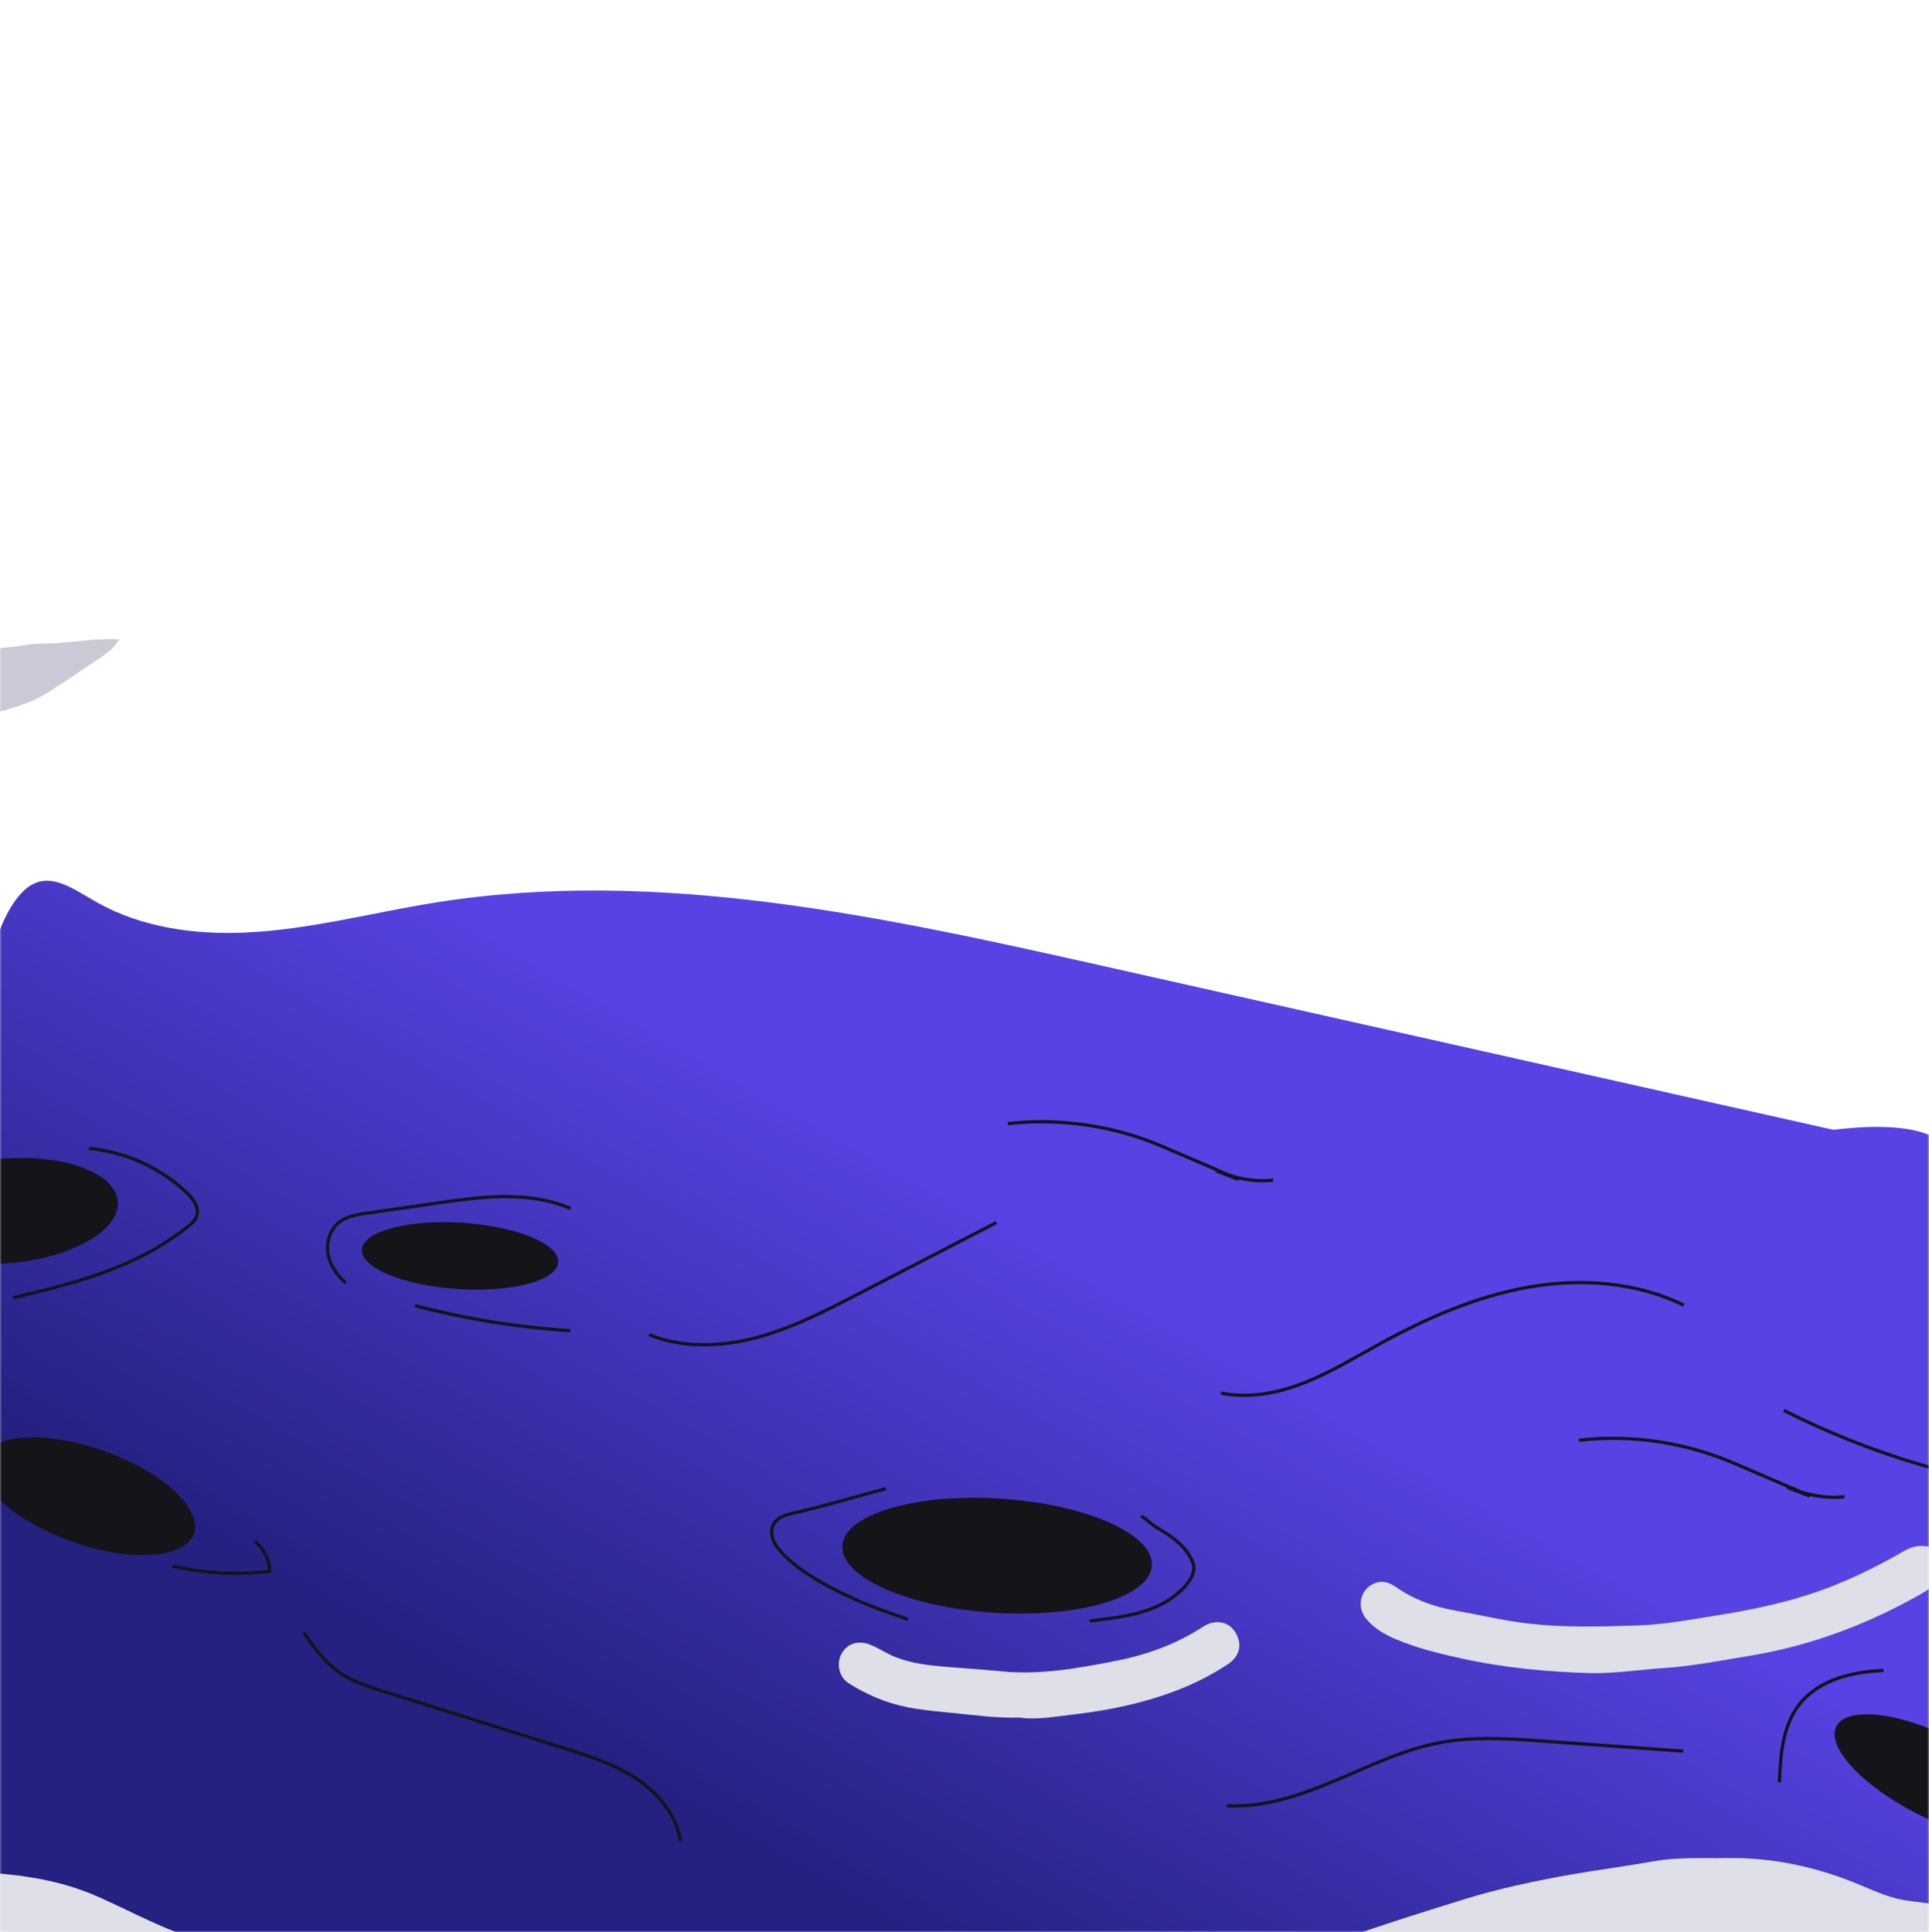 <svg width="591" height="592" viewBox="0 0 591 592" fill="none" xmlns="http://www.w3.org/2000/svg">
<mask id="mask0_111_4" style="mask-type:luminance" maskUnits="userSpaceOnUse" x="-1" y="0" width="593" height="593">
<path d="M591 0.9H-0.27V592.17H591V0.9Z" fill="white"/>
</mask>
<g mask="url(#mask0_111_4)">
<g style="mix-blend-mode:multiply">
<path d="M447.88 447.261C442.09 447.261 436.3 447.01 430.53 447.32C421.25 447.81 411.96 447.93 402.67 448.19C389.02 448.57 375.6 450.83 362.37 454.24C354.74 456.21 346.95 457.17 339.06 457.47C334.02 457.66 329.01 458.41 323.97 458.86C320.17 459.19 316.34 459.361 312.58 458.791C310.17 458.421 307.86 458.101 305.49 458.811C304.96 458.971 304.37 459.041 303.82 459.021C296.76 458.701 289.8 460.171 282.74 460.061C278.55 459.991 274.37 460.961 270.12 460.791C261.7 460.451 253.31 459.87 244.97 458.48C241.94 457.97 238.81 458.06 235.76 457.48C234.2 457.19 232.83 457.831 231.37 458.531C221.4 463.311 210.08 458.48 207.44 448.19C205.95 442.38 207.06 437.08 211.12 432.45C215.43 427.54 220.81 425.291 227.22 424.171C233.95 422.991 240.38 424.44 246.91 424.95C250.11 425.2 253.37 425.601 256.54 425.811C263.93 426.311 271.3 427.771 278.82 426.281C283.32 425.391 288.07 425.77 292.69 425.49C298.72 425.12 304.73 424.25 310.8 424.37C313.37 424.42 315.81 425.371 318.34 425.151C322.82 424.751 327.38 424.79 331.78 424.12C336.39 423.42 341.02 423.68 345.62 422.86C351.15 421.88 356.68 420.97 362.11 419.57C372.21 416.96 382.4 415.391 392.86 414.921C400.74 414.561 408.65 414.73 416.48 414.08C432.4 412.75 448.33 413.85 464.24 413.35C466.21 413.29 468.15 413.09 470.11 412.84C477.25 411.94 483.82 412.94 488.94 418.85C496.24 427.28 493.13 438.851 485.34 443.881C482.72 445.571 479.83 446.331 476.59 446.551C471.82 446.881 467.06 447.26 462.27 447.24C457.47 447.22 452.68 447.24 447.88 447.24V447.271V447.261Z" fill="#CACAD6"/>
</g>
<g style="mix-blend-mode:multiply">
<path d="M-112.89 457.391C-109.63 458.321 -106.26 458.111 -102.91 458.301C-95.78 458.711 -88.87 457.651 -82.16 455.371C-78.41 454.101 -74.58 453.101 -70.72 452.551C-63.48 451.531 -57.59 447.981 -51.71 444.001C-42.02 437.451 -33.59 429.27 -23.84 422.82C-14.73 416.79 -5.01 411.801 5.85 410.251C13.03 409.231 20.47 409.211 27.58 411.791C32.47 413.561 37.47 415.051 42.37 416.801C50.3 419.631 54.12 425.83 53.71 434.95C53.42 441.44 47.96 447.581 40.8 449.411C37.11 450.351 33.52 449.64 30.03 448.45C26.17 447.14 22.36 445.72 18.43 444.59C14.34 443.41 10.39 443.44 6.47 445.09C0.75 447.5 -4.68 450.45 -9.55 454.35C-11.63 456.01 -11.72 456.25 -10.14 458.35C-2.66 468.22 -7.29 481.631 -18.96 485.181C-26.76 487.551 -34.79 488.961 -42.79 490.421C-47.89 491.351 -53.13 491.821 -58.08 493.271C-62.21 494.481 -65.18 497.68 -66.75 501.84C-67.39 503.54 -67.72 505.36 -68.3 507.09C-68.97 509.05 -70.32 510.281 -72.48 509.671C-76.87 508.441 -81.42 509.321 -85.88 508.311C-94.07 506.451 -101.92 504.22 -107.95 497.82C-109.72 495.95 -110.58 494.111 -110.61 491.501C-110.7 483.211 -111.98 475.011 -112.85 466.781C-113.16 463.871 -112.9 460.911 -112.9 457.391H-112.89Z" fill="#CACAD6"/>
</g>
<g style="mix-blend-mode:multiply">
<path d="M623.99 418.65C618.96 420.06 614.13 421.43 609.29 422.78C602.37 424.71 595.23 425.23 588.13 426.11C580.89 427.01 573.81 428.54 566.87 431.02C557.16 434.49 546.86 430.57 544.43 420.27C542.44 411.81 544.62 405.6 552.59 400.97C559.39 397.02 567.05 395.62 574.59 393.95C581.58 392.39 588.79 392.29 595.83 391.07C603.74 389.7 611.24 386.77 618.86 384.33C623.54 382.83 628.17 381.08 632.95 379.96C639.35 378.45 645.77 377.75 652.5 378.41C660.49 379.19 668.31 380.68 676.19 381.99C677.66 382.23 678.33 382.68 678.58 384.26C679.93 392.67 679.32 401.12 679.31 409.55C679.31 413.23 676.73 415.45 673.56 416.67C668.97 418.44 664.32 420.1 659.6 421.45C649.89 424.23 640.2 427.09 630.27 429.04C626.39 429.8 626.16 429.56 624.92 425.92C624.13 423.6 624.73 421.17 623.99 418.65Z" fill="#CACAD6"/>
</g>
<g style="mix-blend-mode:multiply">
<path d="M-82.41 205.431C-78.87 204.761 -75.47 204.611 -72.22 204.491C-66.59 204.281 -60.98 203.781 -55.39 203.331C-47.57 202.691 -39.7 202.351 -31.94 201.091C-28.61 200.551 -25.21 200.571 -21.87 200.301C-17.26 199.921 -12.62 199.481 -8.02 199.051C-2.86 198.571 2.36 198.661 7.49 197.661C10.93 196.991 14.49 197.281 17.99 197.011C23.96 196.561 29.94 195.581 36.52 195.851C35.22 198.101 33.67 199.481 31.99 200.631C26.18 204.601 20.39 208.601 14.42 212.321C8.87 215.781 2.54 217.331 -3.71 219.031C-8.59 220.361 -13.43 221.851 -18.27 223.321C-22.32 224.551 -26.4 225.371 -30.68 225.511C-34.74 225.641 -38.77 226.341 -42.88 226.261C-59.18 225.931 -72.02 218.841 -82.2 206.421C-82.28 206.321 -82.27 206.151 -82.43 205.431H-82.41Z" fill="#CACAD6"/>
</g>
<path d="M673.66 353.211C672.34 352.381 670.84 351.961 669.31 351.661C664.98 350.811 660.6 350.901 656.23 350.891C636.23 350.831 616.22 351.051 596.22 350.781C590.84 346.301 581.29 343.821 561.68 346.151C486.95 329.391 412.23 312.621 337.5 295.861C270.45 280.821 201.43 265.701 133.56 276.511C114.13 279.601 94.97 284.811 75.32 285.721C59.78 286.441 43.45 284.221 29.73 276.491C21.08 271.621 13.17 265.121 5.37 275.021C-1.34 283.541 -3.3 296.191 -5.38 306.521C-7.03 314.701 -23.63 404.151 -21.31 404.661C-20.76 404.781 -20.21 404.891 -19.67 405.011C-19.92 405.171 -20.15 405.331 -20.4 405.491C-33.76 413.701 -47.87 420.441 -62.09 426.981C-66.32 428.931 -70.53 430.931 -74.43 433.461C-78.48 436.081 -82.84 437.281 -87.62 437.261C-91.45 437.251 -95.22 437.771 -98.89 438.871C-105.74 440.931 -108.32 443.881 -108.65 450.891C-109.03 459.051 -109.91 467.211 -109.11 475.411C-108.63 480.321 -108.4 485.251 -108.12 490.181C-107.42 502.571 -106.95 514.981 -106.03 527.351C-104.46 548.301 -102.26 569.201 -101.77 590.231C-101.64 595.701 -101.41 601.231 -99.72 606.551C-98.66 609.881 -96.58 611.751 -92.97 611.881C-89.01 612.031 -85.08 611.921 -81.17 611.241C-75.61 610.281 -70.03 609.341 -64.39 609.171C-35.77 608.341 -7.17 606.781 21.47 606.321C68.59 605.571 115.7 604.211 162.83 604.641C189.51 604.881 216.15 603.731 242.79 602.171C248.43 602.171 254.08 602.351 259.71 602.141C284.38 601.191 309.04 600.071 333.71 599.131C348.37 598.571 363.05 598.391 377.7 597.741C400.96 596.711 424.21 595.441 447.49 595.641C487.85 595.981 545.73 597.461 585.99 594.161C598.49 593.141 593.45 590.051 605.87 588.221C617.16 586.561 628.44 584.781 639.8 583.571C645.53 582.961 651.24 582.031 656.61 579.631C660.76 577.771 663.48 574.871 664.53 570.391C665.52 566.131 666.53 561.861 666.77 557.491C667.32 547.211 667.77 536.921 668.22 526.641C668.72 515.231 669.27 503.821 669.54 492.391C670.06 471.101 670.99 449.811 671.48 428.521C671.81 413.991 671.7 399.461 671.74 384.921C671.75 380.681 671.91 376.431 672.77 372.291C673.77 367.501 673.36 362.461 675.61 357.871C676.51 356.041 675.38 354.291 673.65 353.211H673.66Z" fill="url(#paint0_linear_111_4)"/>
<g style="mix-blend-mode:multiply">
<path d="M371.729 613.19C373.669 610.31 376.449 609.39 378.789 608.14C387.359 603.56 396.31 599.78 405.39 596.33C419.46 590.99 433.82 586.51 448.18 582.05C459.17 578.63 470.41 576.26 481.76 574.27C490.04 572.82 498.37 571.77 506.64 570.28C514.01 568.95 521.509 569.43 528.959 569.3C543.389 569.05 557.099 572.12 570.339 577.72C574.989 579.69 579.629 581.77 584.729 582.39C588.339 582.83 591.939 583.38 595.569 583.69C608.349 584.78 621.169 584.57 633.979 584.57C642.299 584.57 650.49 585.73 658.56 587.59C668.86 589.96 679.16 591.68 689.81 591.42C699.22 591.19 708.619 592.36 718.069 592.37C721.649 592.37 725.319 592.94 728.969 593.04C731.379 593.11 733.33 592.3 735.05 590.64C741.13 584.77 747.21 578.91 753.39 573.15C755.47 571.21 756.88 568.74 758.9 566.76C763.85 561.92 769.379 557.82 775.229 554.17C780.859 550.66 786.879 547.88 792.819 544.96C795.989 543.4 796.59 543.71 796.5 547.15C796.35 553.19 796.75 559.21 795.88 565.27C795.25 569.68 794.84 574.15 794.24 578.59C793 587.79 786.719 591.27 778.839 592.93C772.539 594.26 766.119 594.88 759.719 595.64C751.249 596.65 742.83 598.15 734.4 599.49C731.63 599.93 728.82 600.25 726.06 600.47C719.21 601.02 712.4 601.94 705.55 602.45C698.28 602.99 691 603.5 683.76 604.2C677.98 604.76 672.19 604.25 666.51 604.99C660.04 605.83 653.55 605.15 647.13 605.81C632.49 607.31 617.839 606.27 603.209 606.52C591.499 606.73 579.789 606.71 568.089 606.52C555.409 606.31 542.779 607.5 530.099 607.64C523.959 607.71 517.699 607.64 511.589 608.39C504.829 609.21 498.05 608.44 491.37 609.23C481.09 610.44 470.79 609.19 460.57 610.09C452.68 610.78 444.81 610.32 436.96 610.88C424.48 611.77 411.97 611.97 399.5 612.71C391.33 613.19 383.189 613.04 375.039 613.33C374.109 613.36 373.18 613.24 371.76 613.17L371.729 613.19Z" fill="#DFDFE7"/>
</g>
<g style="mix-blend-mode:multiply">
<path d="M117.63 604.45C115.99 605.13 114.6 604.871 113.27 604.871C104.39 604.901 95.47 604.401 86.62 605.011C69.3 606.211 51.95 604.89 34.68 605.94C22.42 606.68 10.15 605.711 -2.03 606.771C-10.29 607.481 -18.56 607.131 -26.83 608.061C-34.49 608.921 -42.35 607.901 -50.07 608.421C-56.49 608.851 -62.93 609.101 -69.36 609.741C-77.02 610.491 -84.59 612.401 -92.4 611.741C-96.43 611.401 -98.56 610.14 -99.75 606.19C-100.56 603.51 -101.03 600.76 -101.27 597.95C-101.92 590.38 -101.55 582.72 -102.33 575.22C-102.94 569.36 -102.17 563.421 -103.65 557.611C-104.42 554.561 -103.43 553.741 -100.27 553.251C-93.05 552.131 -85.81 551.491 -78.48 551.521C-67.08 551.571 -56.23 553.98 -45.7 558.19C-37.31 561.55 -29.42 565.94 -21.36 569.97C-16.47 572.42 -11.36 573.361 -5.94 573.651C6.43 574.311 18.58 576.041 30.09 581.161C38.17 584.761 46 588.901 54.26 592.131C60.07 594.401 66.12 595.501 72.22 596.421C81.21 597.781 90.26 598.75 99.2 600.45C104.56 601.47 109.96 602.32 115.34 603.22C116.04 603.34 116.74 603.37 117.62 604.46L117.63 604.45Z" fill="#DFDFE7"/>
</g>
<g style="mix-blend-mode:multiply">
<path d="M488.01 512.641C474.4 512.301 460.91 511.041 447.57 508.091C440.84 506.601 434.19 504.981 427.83 502.311C424.29 500.831 420.97 498.941 418.52 495.921C415.34 492.011 417.02 486.371 421.65 484.921C424.1 484.151 426.17 485.191 427.99 486.451C433.31 490.131 439.28 492.271 445.51 493.381C453.35 494.781 461.08 496.671 469.06 497.531C479.9 498.701 490.73 498.371 501.53 498.031C510.15 497.751 518.76 496.101 527.32 494.721C537.98 493.001 548.53 490.721 558.72 486.991C567.34 483.831 575.51 479.751 583.44 475.171C585.52 473.971 587.57 473.481 589.86 473.711C594.56 474.171 597.12 480.451 594.07 484.051C591.8 486.731 588.79 488.261 585.86 489.861C570.21 498.441 553.59 504.441 535.99 507.331C527.31 508.761 518.66 510.471 509.82 511.071C502.56 511.571 495.34 512.681 488.02 512.631L488.01 512.641Z" fill="#DFDFE7"/>
</g>
<g style="mix-blend-mode:multiply">
<path d="M312.544 526.249C304.924 526.458 298.264 525.449 291.554 524.799C286.804 524.339 282.084 523.938 277.394 522.948C271.114 521.618 265.354 519.118 259.974 515.708C257.064 513.858 256.184 509.728 257.804 506.738C259.434 503.718 262.594 502.519 266.154 503.759C267.744 504.309 269.244 505.138 270.714 505.968C275.334 508.578 280.314 509.709 285.564 510.279C292.544 511.039 299.554 511.339 306.514 512.049C318.594 513.279 330.244 511.168 341.914 508.868C351.344 507.008 360.294 503.798 368.464 498.488C373.224 495.398 378.074 497.319 379.464 502.409C380.234 505.199 379.144 507.939 376.144 509.929C371.214 513.199 365.954 515.848 360.414 517.968C350.374 521.798 339.924 524.018 329.344 525.238C323.524 525.908 317.634 527.029 312.544 526.259V526.249Z" fill="#DFDFE7"/>
</g>
<path d="M352.885 479.711C353.509 470.066 332.792 460.875 306.613 459.182C280.435 457.489 258.707 463.935 258.083 473.58C257.459 483.225 278.176 492.416 304.355 494.109C330.534 495.802 352.261 489.355 352.885 479.711Z" fill="#141419"/>
<path d="M171.015 386.75C171.378 381.139 158.215 375.72 141.615 374.647C125.015 373.573 111.264 377.252 110.901 382.862C110.538 388.473 123.701 393.891 140.301 394.965C156.901 396.038 170.652 392.36 171.015 386.75Z" fill="#141419"/>
<path d="M59.375 469.946C62.093 462.284 49.768 450.92 31.847 444.563C13.926 438.206 -2.805 439.264 -5.523 446.926C-8.241 454.588 4.084 465.952 22.005 472.309C39.926 478.666 56.657 477.608 59.375 469.946Z" fill="#141419"/>
<path d="M3.156 387.002C22.101 385.371 36.844 376.898 36.085 368.078C35.325 359.257 19.352 353.429 0.407 355.06C-18.538 356.691 -33.281 365.163 -32.522 373.984C-31.762 382.804 -15.789 388.633 3.156 387.002Z" fill="#141419"/>
<path d="M624.062 560.017C627.231 553.748 616.042 541.712 599.07 533.136C582.099 524.559 565.773 522.689 562.604 528.959C559.436 535.229 570.625 547.265 587.596 555.841C604.567 564.418 620.894 566.287 624.062 560.017Z" fill="#141419"/>
<path d="M278.15 496.13C270.76 493.67 263.43 490.96 256.48 487.42C250.25 484.24 243.67 480.4 238.98 475.12C236.84 472.71 235.17 468.98 237.61 466.15C238.75 464.82 240.5 464.2 242.21 463.81C252 461.62 261.7 458.7 271.41 456.12" stroke="#141419" stroke-miterlimit="10"/>
<path d="M333.87 496.66C342.66 495.58 352.67 494.6 359.9 488.95C362.67 486.78 367.06 482.56 365.43 478.65C363.48 473.97 359.55 471.07 355.33 468.58C354.29 467.97 353.28 467.33 352.36 466.55C351.49 465.82 350.68 464.97 349.58 464.58" stroke="#141419" stroke-miterlimit="10"/>
<path d="M305.269 374.58C297.179 378.76 283.789 385.68 262.839 396.52C252.869 401.67 242.809 406.86 231.969 409.77C221.129 412.68 209.309 413.16 198.899 408.97" stroke="#141419" stroke-miterlimit="10"/>
<path d="M483.75 441.28C499.8 439.46 516.32 441.9 531.17 448.28C554.51 458.31 560.32 460.66 547.54 455.71C553.13 457.88 559.16 459.31 565.1 458.56" stroke="#141419" stroke-miterlimit="10"/>
<path d="M308.75 344.28C324.8 342.46 341.32 344.9 356.17 351.28C379.51 361.31 385.32 363.66 372.54 358.71C378.13 360.88 384.16 362.31 390.1 361.56" stroke="#141419" stroke-miterlimit="10"/>
<path d="M93.029 500.2C96.179 504.7 99.459 509.27 103.969 512.41C107.949 515.18 112.659 516.68 117.289 518.14C135.749 523.95 154.209 529.77 172.669 535.58C180.369 538 188.169 540.48 194.909 544.92C201.639 549.36 207.279 556.12 208.499 564.09" stroke="#141419" stroke-miterlimit="10"/>
<path d="M78.009 472.2C80.779 474.41 82.519 477.86 82.659 481.41C72.719 482.64 62.569 482.09 52.819 479.8" stroke="#141419" stroke-miterlimit="10"/>
<path d="M27.269 351.86C38.319 352.89 48.989 357.69 57.079 365.29C59.119 367.21 61.149 369.9 60.279 372.56C59.809 373.98 58.599 375.02 57.419 375.94C53.639 378.9 49.609 381.55 45.379 383.83C32.539 390.76 18.169 394.24 3.989 397.66" stroke="#141419" stroke-miterlimit="10"/>
<path d="M174.749 407.7C158.689 406.69 142.729 404.12 127.159 400.04" stroke="#141419" stroke-miterlimit="10"/>
<path d="M591.41 449.62C575.92 445.25 560.86 439.38 546.5 432.12" stroke="#141419" stroke-miterlimit="10"/>
<path d="M174.821 370.274C168.436 367.527 161.397 366.588 154.454 366.626C147.502 366.665 140.603 367.655 133.723 368.643C126.596 369.666 119.471 370.699 112.344 371.721C109.333 372.145 106.163 372.651 103.796 374.56C101.037 376.776 99.906 380.651 100.498 384.143C101.09 387.634 103.233 390.736 105.93 393.033" stroke="#141419" stroke-miterlimit="10"/>
<path d="M515.67 536.53C501.41 535.51 487.14 534.49 472.88 533.47C462.41 532.72 451.81 531.98 441.49 533.87C430.19 535.94 419.73 541.08 409.15 545.54C398.56 550 387.35 553.9 375.88 553.26" stroke="#141419" stroke-miterlimit="10"/>
<path d="M577.07 511.78C572.36 512.06 567.64 512.65 563.18 514.18C558.72 515.71 554.52 518.23 551.54 521.88C546.16 528.47 545.49 537.61 545.17 546.11" stroke="#141419" stroke-miterlimit="10"/>
<path d="M515.86 399.89C501.22 392.71 484.12 391.55 468.06 394.42C452 397.29 436.86 403.96 422.57 411.83C414.98 416.01 407.55 420.55 399.49 423.71C391.43 426.87 382.54 428.58 374.06 426.82" stroke="#141419" stroke-miterlimit="10"/>
</g>
<defs>
<linearGradient id="paint0_linear_111_4" x1="472.992" y1="112.812" x2="77.268" y2="805.05" gradientUnits="userSpaceOnUse">
<stop offset="0.38" stop-color="#5743E4"/>
<stop offset="0.644" stop-color="#242181"/>
</linearGradient>
</defs>
</svg>
